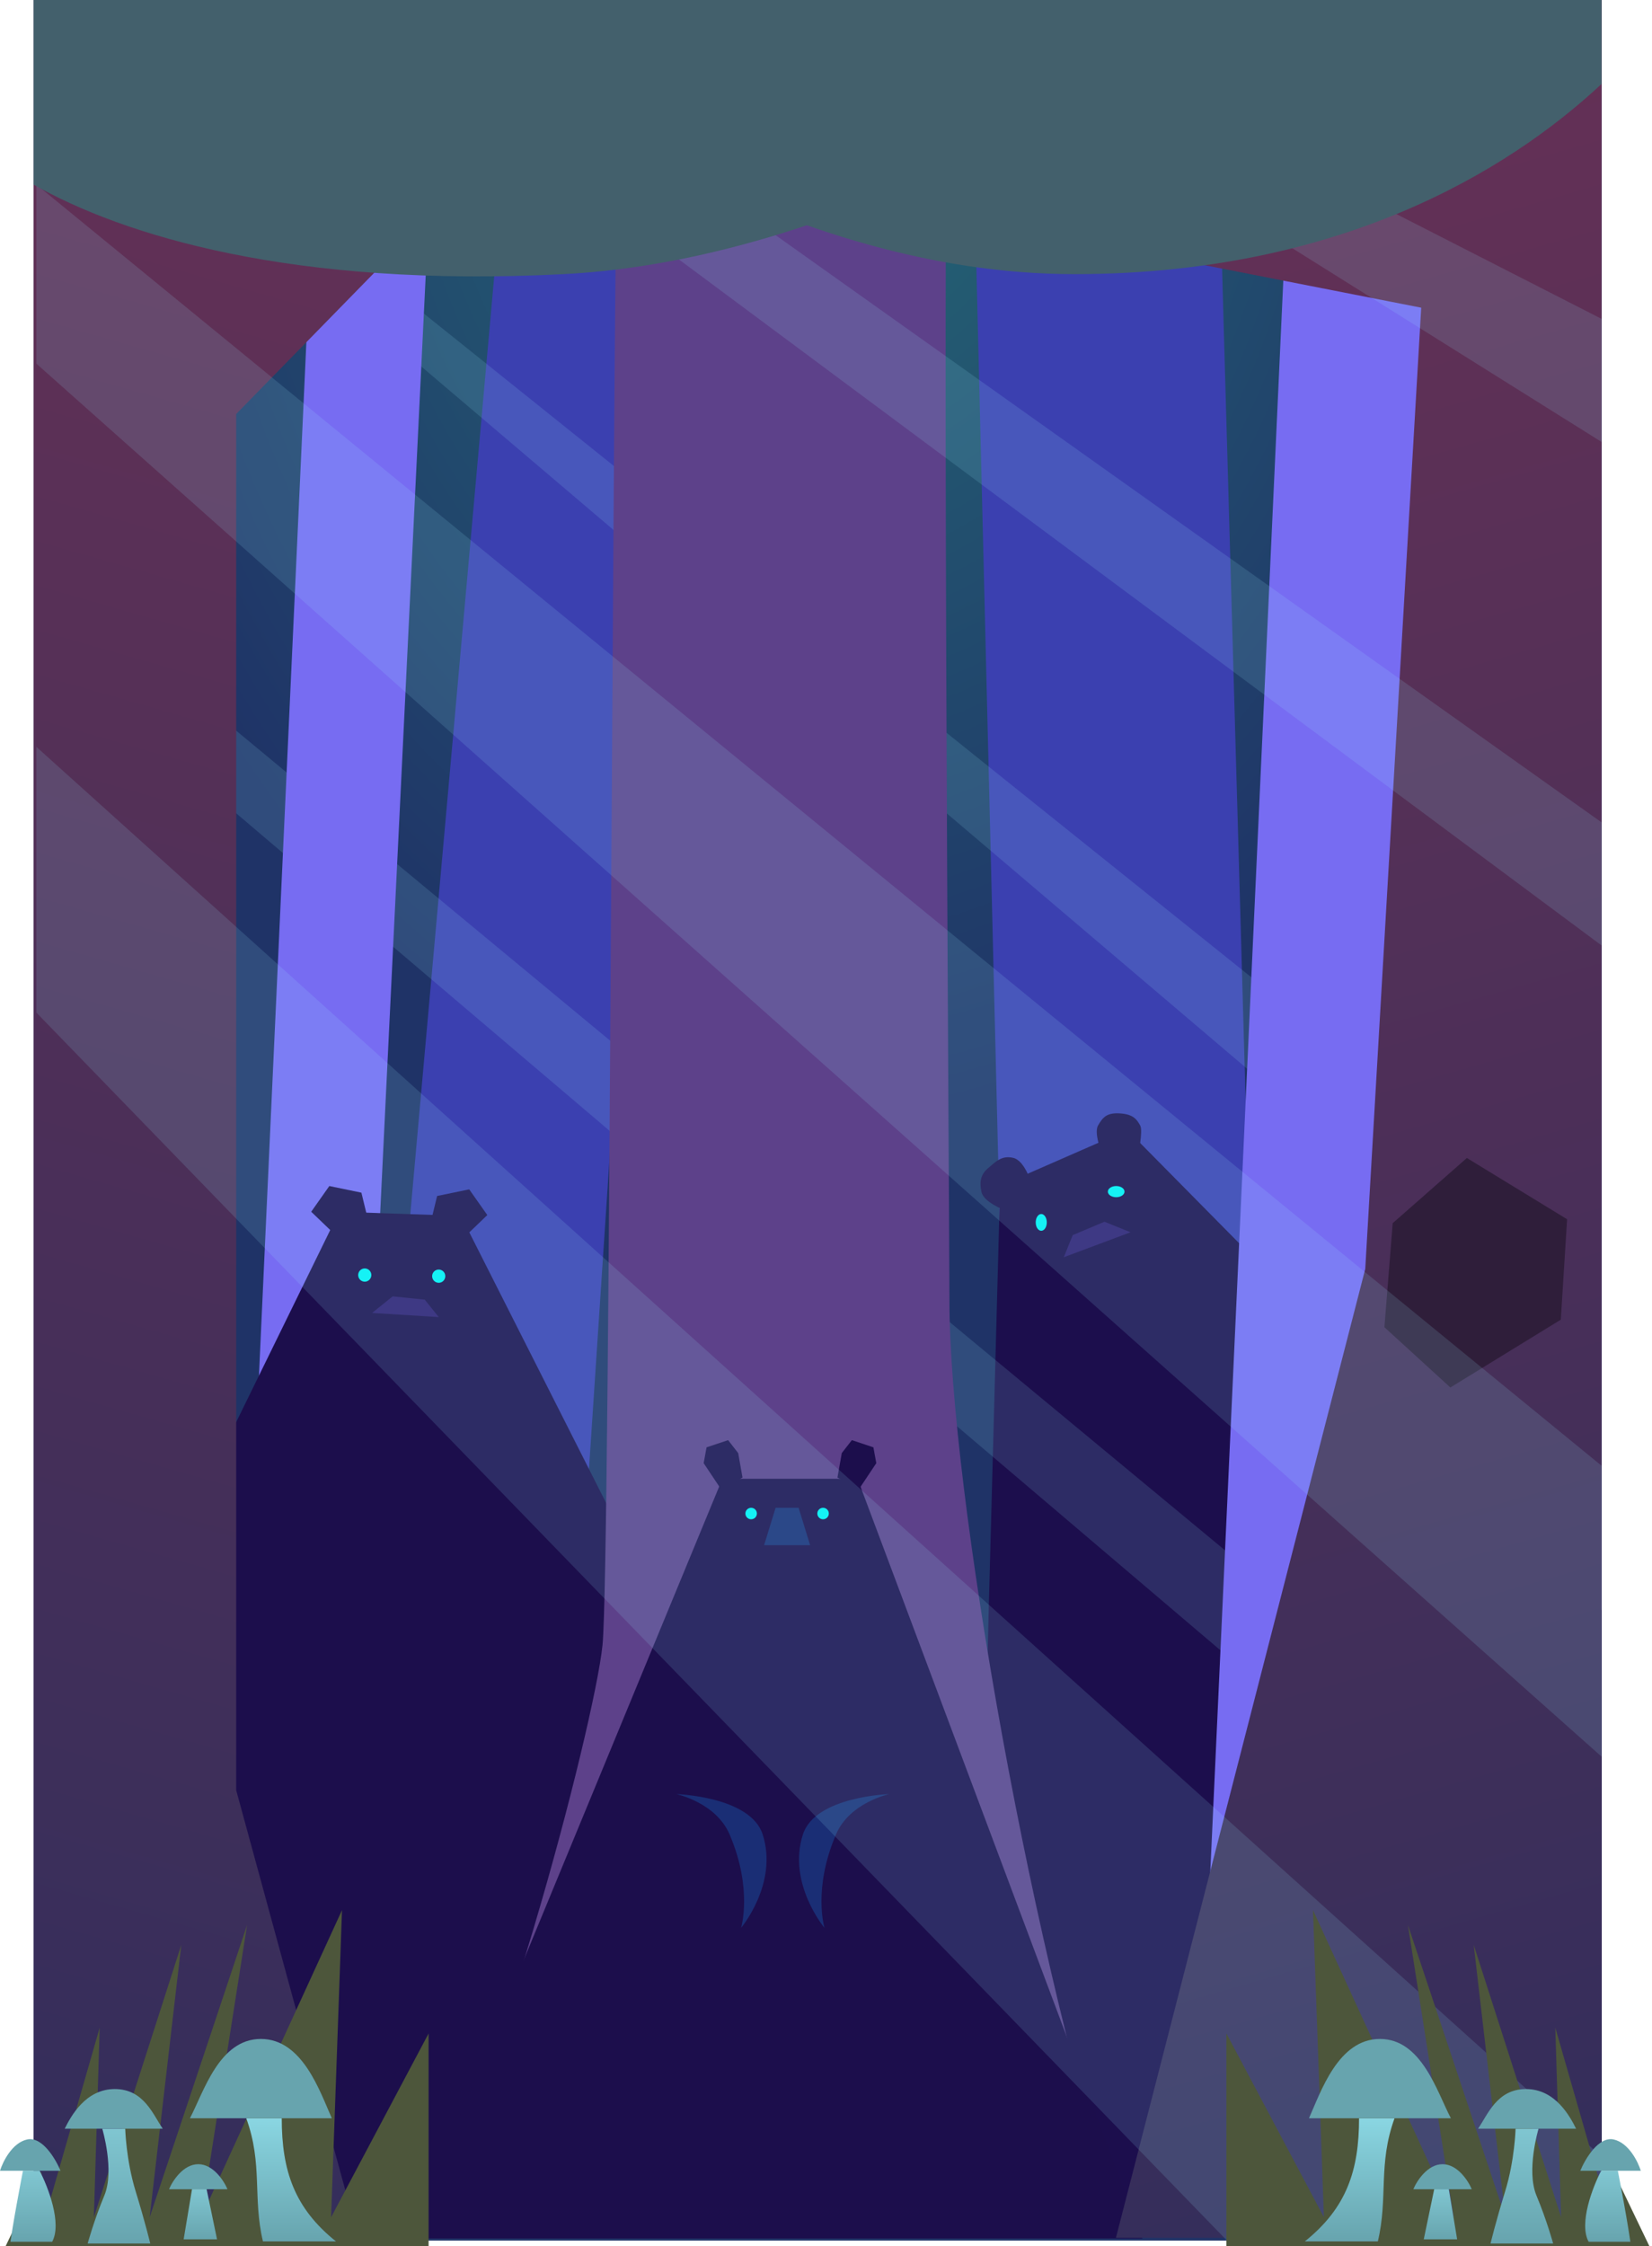 <svg width="295" height="401" viewBox="0 0 295 401" fill="none" xmlns="http://www.w3.org/2000/svg">
<rect x="6" width="280" height="400" fill="url(#paint0_radial)"/>
<path d="M217.237 12.984L228.139 398.003H182.92L173.504 12.984H217.237Z" fill="#3B40B0"/>
<path d="M201.323 201.748L178.59 211.693L176.552 287.468L174 395.763H285.999V334.082V287.468L201.323 201.748Z" fill="#1C0E4D"/>
<path d="M180.95 206.71C183.014 207.2 184.197 211.297 184.197 211.297L179.359 216.03C179.359 216.03 175.651 214.619 175.267 212.81C174.884 211.002 175.082 209.699 176.463 208.528C177.844 207.357 178.885 206.22 180.95 206.71Z" fill="#1C0E4C"/>
<path d="M197.225 218.11L201.881 219.989L189.962 224.447L191.558 220.497L197.225 218.11Z" fill="#301D70"/>
<path d="M196.078 200.931C195.215 202.425 197.073 206.741 197.073 206.741L203.181 206.409C203.181 206.409 204.165 201.927 203.607 200.931C203.05 199.935 202.46 198.938 200.056 198.772C197.651 198.606 196.941 199.436 196.078 200.931Z" fill="#1C0E4C"/>
<ellipse cx="185.938" cy="218.227" rx="0.991" ry="1.498" fill="#00F3F3"/>
<ellipse cx="199.318" cy="212.734" rx="1.487" ry="0.999" fill="#00F3F3"/>
<path d="M91.239 15.98L57.044 398.002H96.195L121.469 15.98H91.239Z" fill="#3B40B0"/>
<path d="M285.504 352.06L6.496 114.857V100.874L285.504 332.085V352.06Z" fill="#9CE7FF" fill-opacity="0.14"/>
<path d="M285.504 244.195L6.496 6.992V0.5L285.504 224.22V244.195Z" fill="#9CE7FF" fill-opacity="0.14"/>
<path d="M56.053 31.765L39.204 399.001H59.027L76.867 31.765H56.053Z" fill="#776CF2"/>
<path d="M60.569 216.326L28.226 282.369L20.867 399.5H146.512L108.903 269.634L82.318 217.066L60.569 216.326Z" fill="#1C0E4C"/>
<path d="M70.121 231.43L66.447 234.392L78.35 235.132L75.852 232.022L70.121 231.43Z" fill="#301D70"/>
<path d="M78.056 213.513L76.44 220.177L80.702 222.99L87.02 216.919L83.788 212.329L78.056 213.513Z" fill="#1C0E4C"/>
<path d="M64.537 212.92L66.153 219.584L61.892 222.397L55.573 216.326L58.806 211.735L64.537 212.92Z" fill="#1C0E4C"/>
<ellipse rx="1.177" ry="1.183" transform="matrix(0.928 0.373 -0.368 0.93 65.134 227.628)" fill="#00F3F3"/>
<ellipse rx="1.177" ry="1.183" transform="matrix(0.928 0.373 -0.368 0.93 78.342 227.828)" fill="#00F3F3"/>
<path d="M230 31.765L213.15 399.001H240.903L258.743 31.765H230Z" fill="#776CF2"/>
<path d="M107.59 293.702C106.131 307.991 87.531 379.347 73.398 399.499H200.761C184.349 350.493 169.54 265.644 169.54 232.21C169.54 215.985 168.02 19.541 169.54 0H143.77L110.668 0C109.3 36.335 109.049 279.412 107.59 293.702Z" fill="#5D418A"/>
<path d="M128.996 264L73 399.624H204L153.141 264H128.996Z" fill="#1C0E4C"/>
<path d="M131.821 259.413L132.592 263.78L128.739 265.835L125.657 261.211L126.17 258.386L130.023 257.102L131.821 259.413Z" fill="#1C0E4C"/>
<path d="M150.316 259.413L149.545 263.78L153.398 265.835L156.48 261.211L155.967 258.386L152.114 257.102L150.316 259.413Z" fill="#1C0E4C"/>
<path d="M142.61 269.174H138.5L136.445 275.852H144.665L142.61 269.174Z" fill="#1A2E75"/>
<circle cx="146.976" cy="270.201" r="1.027" fill="#00F3F3"/>
<circle cx="134.133" cy="270.201" r="1.027" fill="#00F3F3"/>
<path d="M143.381 327.482C145.578 320.692 158.793 320.29 158.793 320.29C158.793 320.29 151.733 321.78 149.289 327.482C145.106 337.243 147.234 344.178 147.234 344.178C147.234 344.178 140.555 336.216 143.381 327.482Z" fill="#1A2E75"/>
<path d="M136.189 327.482C133.992 320.692 120.777 320.29 120.777 320.29C120.777 320.29 127.837 321.78 130.281 327.482C134.464 337.243 132.335 344.178 132.335 344.178C132.335 344.178 139.014 336.216 136.189 327.482Z" fill="#1A2E75"/>
<path d="M243.794 226.542L199.274 399.5H286V253.683V128.34V0L177.965 6.492L197.788 43.945L253.788 54.931L243.794 226.542Z" fill="url(#paint1_linear)"/>
<path d="M248.699 218.364L261.94 206.73L279.841 217.667L278.716 235.591L258.995 247.699L247.218 236.938L248.699 218.364Z" fill="#2F1E3A"/>
<path d="M42.177 319.6L63.982 399.5H6V253.683V128.34V0H71.912L75.381 39.95L42.177 73.908V319.6Z" fill="url(#paint2_linear)"/>
<path d="M286 313.608L6.496 64.919V32.959L286 261.673V313.608Z" fill="#9CE7FF" fill-opacity="0.14"/>
<path d="M286 168.789L64.974 4.495L80.832 0.999L286 146.817V168.789Z" fill="#9CE7FF" fill-opacity="0.14"/>
<path d="M286 78.902L161.611 0.999H176.478L286 56.929V78.902Z" fill="#9CE7FF" fill-opacity="0.14"/>
<path d="M219.097 400L6.496 180.774V133.333L286 385.019V400H219.097Z" fill="#9CE7FF" fill-opacity="0.14"/>
<path d="M191.841 48.939C242.885 48.939 272.619 27.466 286 14.981V0H70.425C95.369 16.479 140.796 48.939 191.841 48.939Z" fill="#43606C"/>
<path d="M100.655 48.939C52.089 51.436 21.858 41.948 6 32.959V0H222.071C197.127 16.479 149.221 46.442 100.655 48.939Z" fill="#43606C"/>
<path d="M7.394 387.7L1 401H76.536V363.02L59.125 395.828L61.072 341L35.943 395.828L44.121 343.66L26.724 395.828L32.374 347.207L16.761 395.828L17.802 361.985L7.394 398.192V387.7Z" fill="#4D563B"/>
<path d="M288.142 387.7L294.536 401H219V363.02L236.411 395.828L234.464 341L259.593 395.828L251.415 343.66L268.812 395.828L263.162 347.207L278.774 395.828L277.733 361.985L288.142 398.192V387.7Z" fill="#4D563B"/>
<path d="M46.956 400.149H60C52.547 394.186 50.311 387.478 50.311 378.162H43.975C46.956 386.36 45.093 392.323 46.956 400.149Z" fill="url(#paint3_linear)"/>
<path d="M33.913 378.161C36.398 373.441 39.13 364 46.584 364C54.037 364 57.143 373.441 59.255 378.161H33.913Z" fill="#67A4AE"/>
<path d="M30.186 390.832H40.621C40 389.342 38.087 386.36 35.404 386.36C32.721 386.36 30.807 389.342 30.186 390.832Z" fill="#67A4AE"/>
<path d="M32.795 399.777H38.758L36.895 390.833H34.286L32.795 399.777Z" fill="url(#paint4_linear)"/>
<path d="M15.652 400.522H26.832C26.832 400.522 25.944 396.795 24.224 391.205C22.504 385.615 22.36 380.025 22.36 380.025H18.261C18.261 380.025 20.497 387.478 18.634 391.95C16.77 396.422 15.652 400.522 15.652 400.522Z" fill="url(#paint5_linear)"/>
<path d="M1.863 400.208H9.317C11.105 396.928 8.571 390.394 7.081 387.537H4.099C3.975 388.158 3.578 390.22 2.981 393.5C2.385 396.779 1.987 399.338 1.863 400.208Z" fill="url(#paint6_linear)"/>
<path d="M-8.01086e-05 387.537H10.807C9.938 385.425 7.528 381.351 4.845 381.947C2.161 382.543 0.497 385.922 -8.01086e-05 387.537Z" fill="#67A4AE"/>
<path d="M11.553 380.025H29.068C27.329 377.541 25.714 372.944 20.497 372.944C15.28 372.944 12.671 377.789 11.553 380.025Z" fill="#67A4AE"/>
<path d="M246.043 400.149H233C240.453 394.186 242.689 387.478 242.689 378.162H249.025C246.043 386.36 247.907 392.323 246.043 400.149Z" fill="url(#paint7_linear)"/>
<path d="M259.087 378.161C256.603 373.441 253.87 364 246.416 364C238.963 364 235.857 373.441 233.745 378.161H259.087Z" fill="#67A4AE"/>
<path d="M262.814 390.832H252.379C253 389.342 254.913 386.36 257.596 386.36C260.28 386.36 262.193 389.342 262.814 390.832Z" fill="#67A4AE"/>
<path d="M260.205 399.777H254.242L256.106 390.833H258.714L260.205 399.777Z" fill="url(#paint8_linear)"/>
<path d="M277.348 400.522H266.168C266.168 400.522 267.056 396.795 268.776 391.205C270.496 385.615 270.64 380.025 270.64 380.025H274.739C274.739 380.025 272.503 387.478 274.366 391.95C276.23 396.422 277.348 400.522 277.348 400.522Z" fill="url(#paint9_linear)"/>
<path d="M291.137 400.208H283.683C281.895 396.928 284.429 390.394 285.919 387.537H288.901C289.025 388.158 289.423 390.22 290.019 393.5C290.615 396.779 291.013 399.338 291.137 400.208Z" fill="url(#paint10_linear)"/>
<path d="M293 387.537H282.193C283.062 385.425 285.472 381.351 288.155 381.947C290.839 382.543 292.503 385.922 293 387.537Z" fill="#67A4AE"/>
<path d="M281.447 380.025H263.932C265.671 377.541 267.286 372.944 272.503 372.944C277.72 372.944 280.329 377.789 281.447 380.025Z" fill="#67A4AE"/>
<defs>
<radialGradient id="paint0_radial" cx="0" cy="0" r="1" gradientUnits="userSpaceOnUse" gradientTransform="translate(146) rotate(90) scale(200 140)">
<stop stop-color="#256C76"/>
<stop offset="1" stop-color="#1F3367"/>
</radialGradient>
<linearGradient id="paint1_linear" x1="197.158" y1="-48.92" x2="328.548" y2="409.886" gradientUnits="userSpaceOnUse">
<stop stop-color="#6E3154"/>
<stop offset="0.992" stop-color="#302E5C"/>
</linearGradient>
<linearGradient id="paint2_linear" x1="94.842" y1="-48.92" x2="-36.548" y2="409.886" gradientUnits="userSpaceOnUse">
<stop stop-color="#6E3154"/>
<stop offset="0.992" stop-color="#302E5C"/>
</linearGradient>
<linearGradient id="paint3_linear" x1="51.988" y1="378.162" x2="51.988" y2="400.149" gradientUnits="userSpaceOnUse">
<stop stop-color="#8AD6E2"/>
<stop offset="1" stop-color="#67A4AE"/>
</linearGradient>
<linearGradient id="paint4_linear" x1="35.776" y1="390.833" x2="35.776" y2="399.777" gradientUnits="userSpaceOnUse">
<stop stop-color="#80C6D1"/>
<stop offset="1" stop-color="#67A4AE"/>
</linearGradient>
<linearGradient id="paint5_linear" x1="21.242" y1="380.025" x2="21.242" y2="400.522" gradientUnits="userSpaceOnUse">
<stop stop-color="#80C6D1"/>
<stop offset="1" stop-color="#67A4AE"/>
</linearGradient>
<linearGradient id="paint6_linear" x1="5.898" y1="387.537" x2="5.898" y2="400.208" gradientUnits="userSpaceOnUse">
<stop stop-color="#67A4AE"/>
<stop offset="0" stop-color="#80C6D1"/>
<stop offset="1" stop-color="#67A4AE"/>
</linearGradient>
<linearGradient id="paint7_linear" x1="241.012" y1="378.162" x2="241.012" y2="400.149" gradientUnits="userSpaceOnUse">
<stop stop-color="#8AD6E2"/>
<stop offset="1" stop-color="#67A4AE"/>
</linearGradient>
<linearGradient id="paint8_linear" x1="257.224" y1="390.833" x2="257.224" y2="399.777" gradientUnits="userSpaceOnUse">
<stop stop-color="#80C6D1"/>
<stop offset="1" stop-color="#67A4AE"/>
</linearGradient>
<linearGradient id="paint9_linear" x1="271.758" y1="380.025" x2="271.758" y2="400.522" gradientUnits="userSpaceOnUse">
<stop stop-color="#80C6D1"/>
<stop offset="1" stop-color="#67A4AE"/>
</linearGradient>
<linearGradient id="paint10_linear" x1="287.102" y1="387.537" x2="287.102" y2="400.208" gradientUnits="userSpaceOnUse">
<stop stop-color="#67A4AE"/>
<stop offset="0" stop-color="#80C6D1"/>
<stop offset="1" stop-color="#67A4AE"/>
</linearGradient>
</defs>
</svg>
